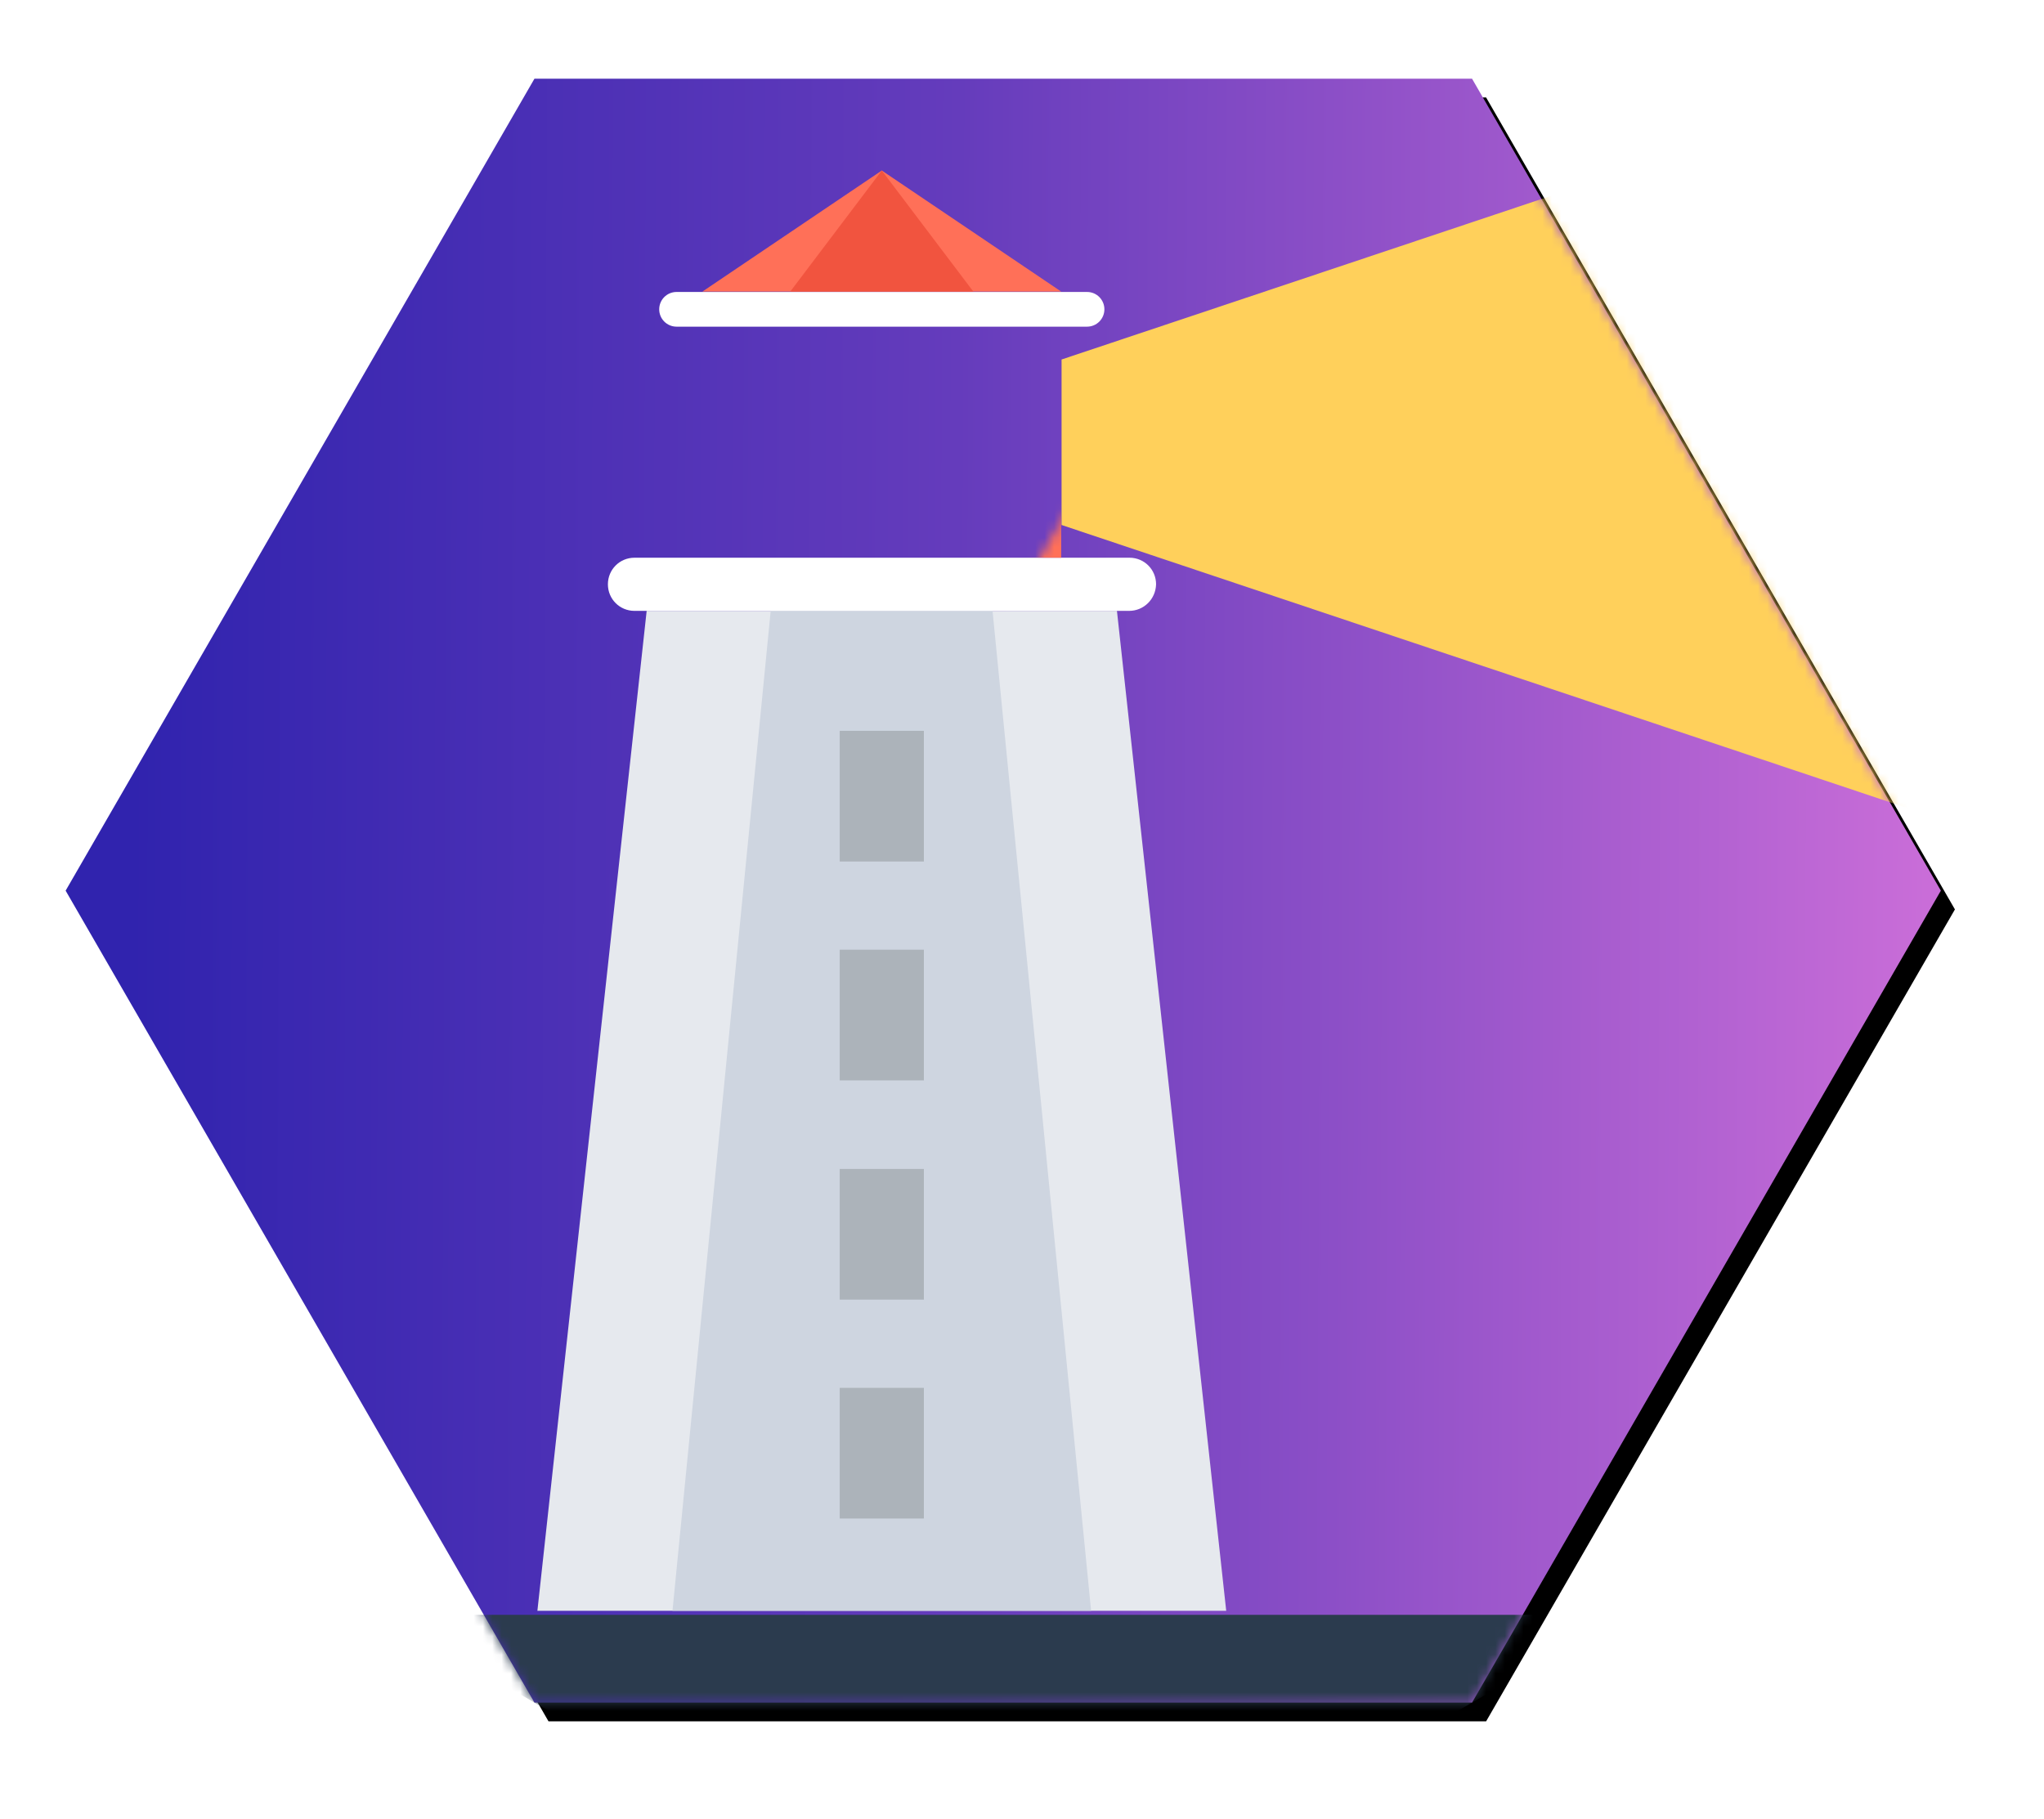 <?xml version="1.0" encoding="UTF-8"?>
<svg width="218px" height="194px" viewBox="0 0 218 194" version="1.1" xmlns="http://www.w3.org/2000/svg" xmlns:xlink="http://www.w3.org/1999/xlink">
    <!-- Generator: Sketch 40.2 (33826) - http://www.bohemiancoding.com/sketch -->
    <title>icons/tower</title>
    <desc>Created with Sketch.</desc>
    <defs>
        <polygon id="path-1" points="200 87 150 173.603 50 173.603 0 87 50 0.397 150 0.397"></polygon>
        <filter x="-50%" y="-50%" width="200%" height="200%" filterUnits="objectBoundingBox" id="filter-3">
            <feOffset dx="1.5" dy="2" in="SourceAlpha" result="shadowOffsetOuter1"></feOffset>
            <feGaussianBlur stdDeviation="5" in="shadowOffsetOuter1" result="shadowBlurOuter1"></feGaussianBlur>
            <feColorMatrix values="0 0 0 0 0   0 0 0 0 0   0 0 0 0 0  0 0 0 0.293 0" type="matrix" in="shadowBlurOuter1"></feColorMatrix>
        </filter>
        <linearGradient x1="0%" y1="46.296%" x2="100%" y2="46.694%" id="linearGradient-4">
            <stop stop-color="#3023AE" offset="0%"></stop>
            <stop stop-color="#3023AE" offset="2.799%"></stop>
            <stop stop-color="#653CBC" offset="47.46%"></stop>
            <stop stop-color="#C96DD8" offset="100%"></stop>
        </linearGradient>
        <polygon id="path-5" points="200 87 150 173.603 50 173.603 0 87 50 0.397 150 0.397"></polygon>
    </defs>
    <g id="Symbols" stroke="none" stroke-width="1" fill="none" fill-rule="evenodd">
        <g id="Icons" transform="translate(-45, -61)">
            <g id="Icons-/-Tower" transform="translate(52, 56)">
                <g id="Tower" transform="translate(0, 13)">
                    <g id="lighthouse">
                        <mask id="mask-2" fill="white">
                            <use xlink:href="#path-1"></use>
                        </mask>
                        <g id="Polygon" fill-opacity="1" fill="black">
                            <use filter="url(#filter-3)" xlink:href="#path-1"></use>
                        </g>
                        <mask id="mask-6" fill="white">
                            <use xlink:href="#path-5"></use>
                        </mask>
                        <use id="Polygon" fill="url(#linearGradient-4)" xlink:href="#path-5"></use>
                        <path d="M36.496,164.244 C53.78,178.457 75.866,187 100,187 C124.134,187 146.22,178.457 163.504,164.244 L36.496,164.244 L36.496,164.244 Z" id="Shape" fill="#2B3B4E" mask="url(#mask-6)"></path>
                        <polygon id="Shape" fill="#E6E9EE" mask="url(#mask-6)" points="123.78 163.811 50.315 163.811 61.969 57.157 112.126 57.157"></polygon>
                        <polygon id="Shape" fill="#CED5E0" mask="url(#mask-6)" points="109.37 163.811 64.724 163.811 75.197 57.157 98.858 57.157"></polygon>
                        <path d="M113.425,57.157 L60.669,57.157 C59.094,57.157 57.835,55.898 57.835,54.323 L57.835,54.323 C57.835,52.748 59.094,51.488 60.669,51.488 L113.465,51.488 C115.039,51.488 116.299,52.748 116.299,54.323 L116.299,54.323 C116.26,55.898 115,57.157 113.425,57.157 L113.425,57.157 Z" id="Shape" fill="#FFFFFF" mask="url(#mask-6)"></path>
                        <rect id="Rectangle-path" fill="#FF7058" mask="url(#mask-6)" x="67.913" y="26.843" width="38.268" height="24.646"></rect>
                        <rect id="Rectangle-path" fill="#F1543F" mask="url(#mask-6)" x="77.283" y="26.843" width="19.528" height="24.646"></rect>
                        <path d="M108.937,26.843 L65.157,26.843 C64.134,26.843 63.307,26.016 63.307,24.992 L63.307,24.992 C63.307,23.969 64.134,23.142 65.157,23.142 L108.937,23.142 C109.961,23.142 110.787,23.969 110.787,24.992 L110.787,24.992 C110.787,26.016 109.961,26.843 108.937,26.843 L108.937,26.843 Z" id="Shape" fill="#FFFFFF" mask="url(#mask-6)"></path>
                        <polygon id="Shape" fill="#FF7058" mask="url(#mask-6)" points="106.181 23.102 67.913 23.102 87.047 10.189"></polygon>
                        <polygon id="Shape" fill="#F1543F" mask="url(#mask-6)" points="96.811 23.102 77.283 23.102 87.047 10.189"></polygon>
                        <g id="Group" mask="url(#mask-6)" fill="#ACB3BA">
                            <g transform="translate(82.283, 69.677)" id="Rectangle-path">
                                <rect x="0.276" y="0.276" width="8.976" height="13.937"></rect>
                                <rect x="0.276" y="23.622" width="8.976" height="13.937"></rect>
                                <rect x="0.276" y="47.008" width="8.976" height="13.937"></rect>
                                <rect x="0.276" y="70.354" width="8.976" height="13.937"></rect>
                            </g>
                        </g>
                        <path d="M106.181,47.984 L199.685,79.283 C197.598,51.882 184.449,27.591 164.724,10.78 L106.22,30.346 L106.22,47.984 L106.181,47.984 L106.181,47.984 Z" id="Shape" fill="#FFD05B" mask="url(#mask-6)"></path>
                    </g>
                </g>
            </g>
        </g>
    </g>
</svg>